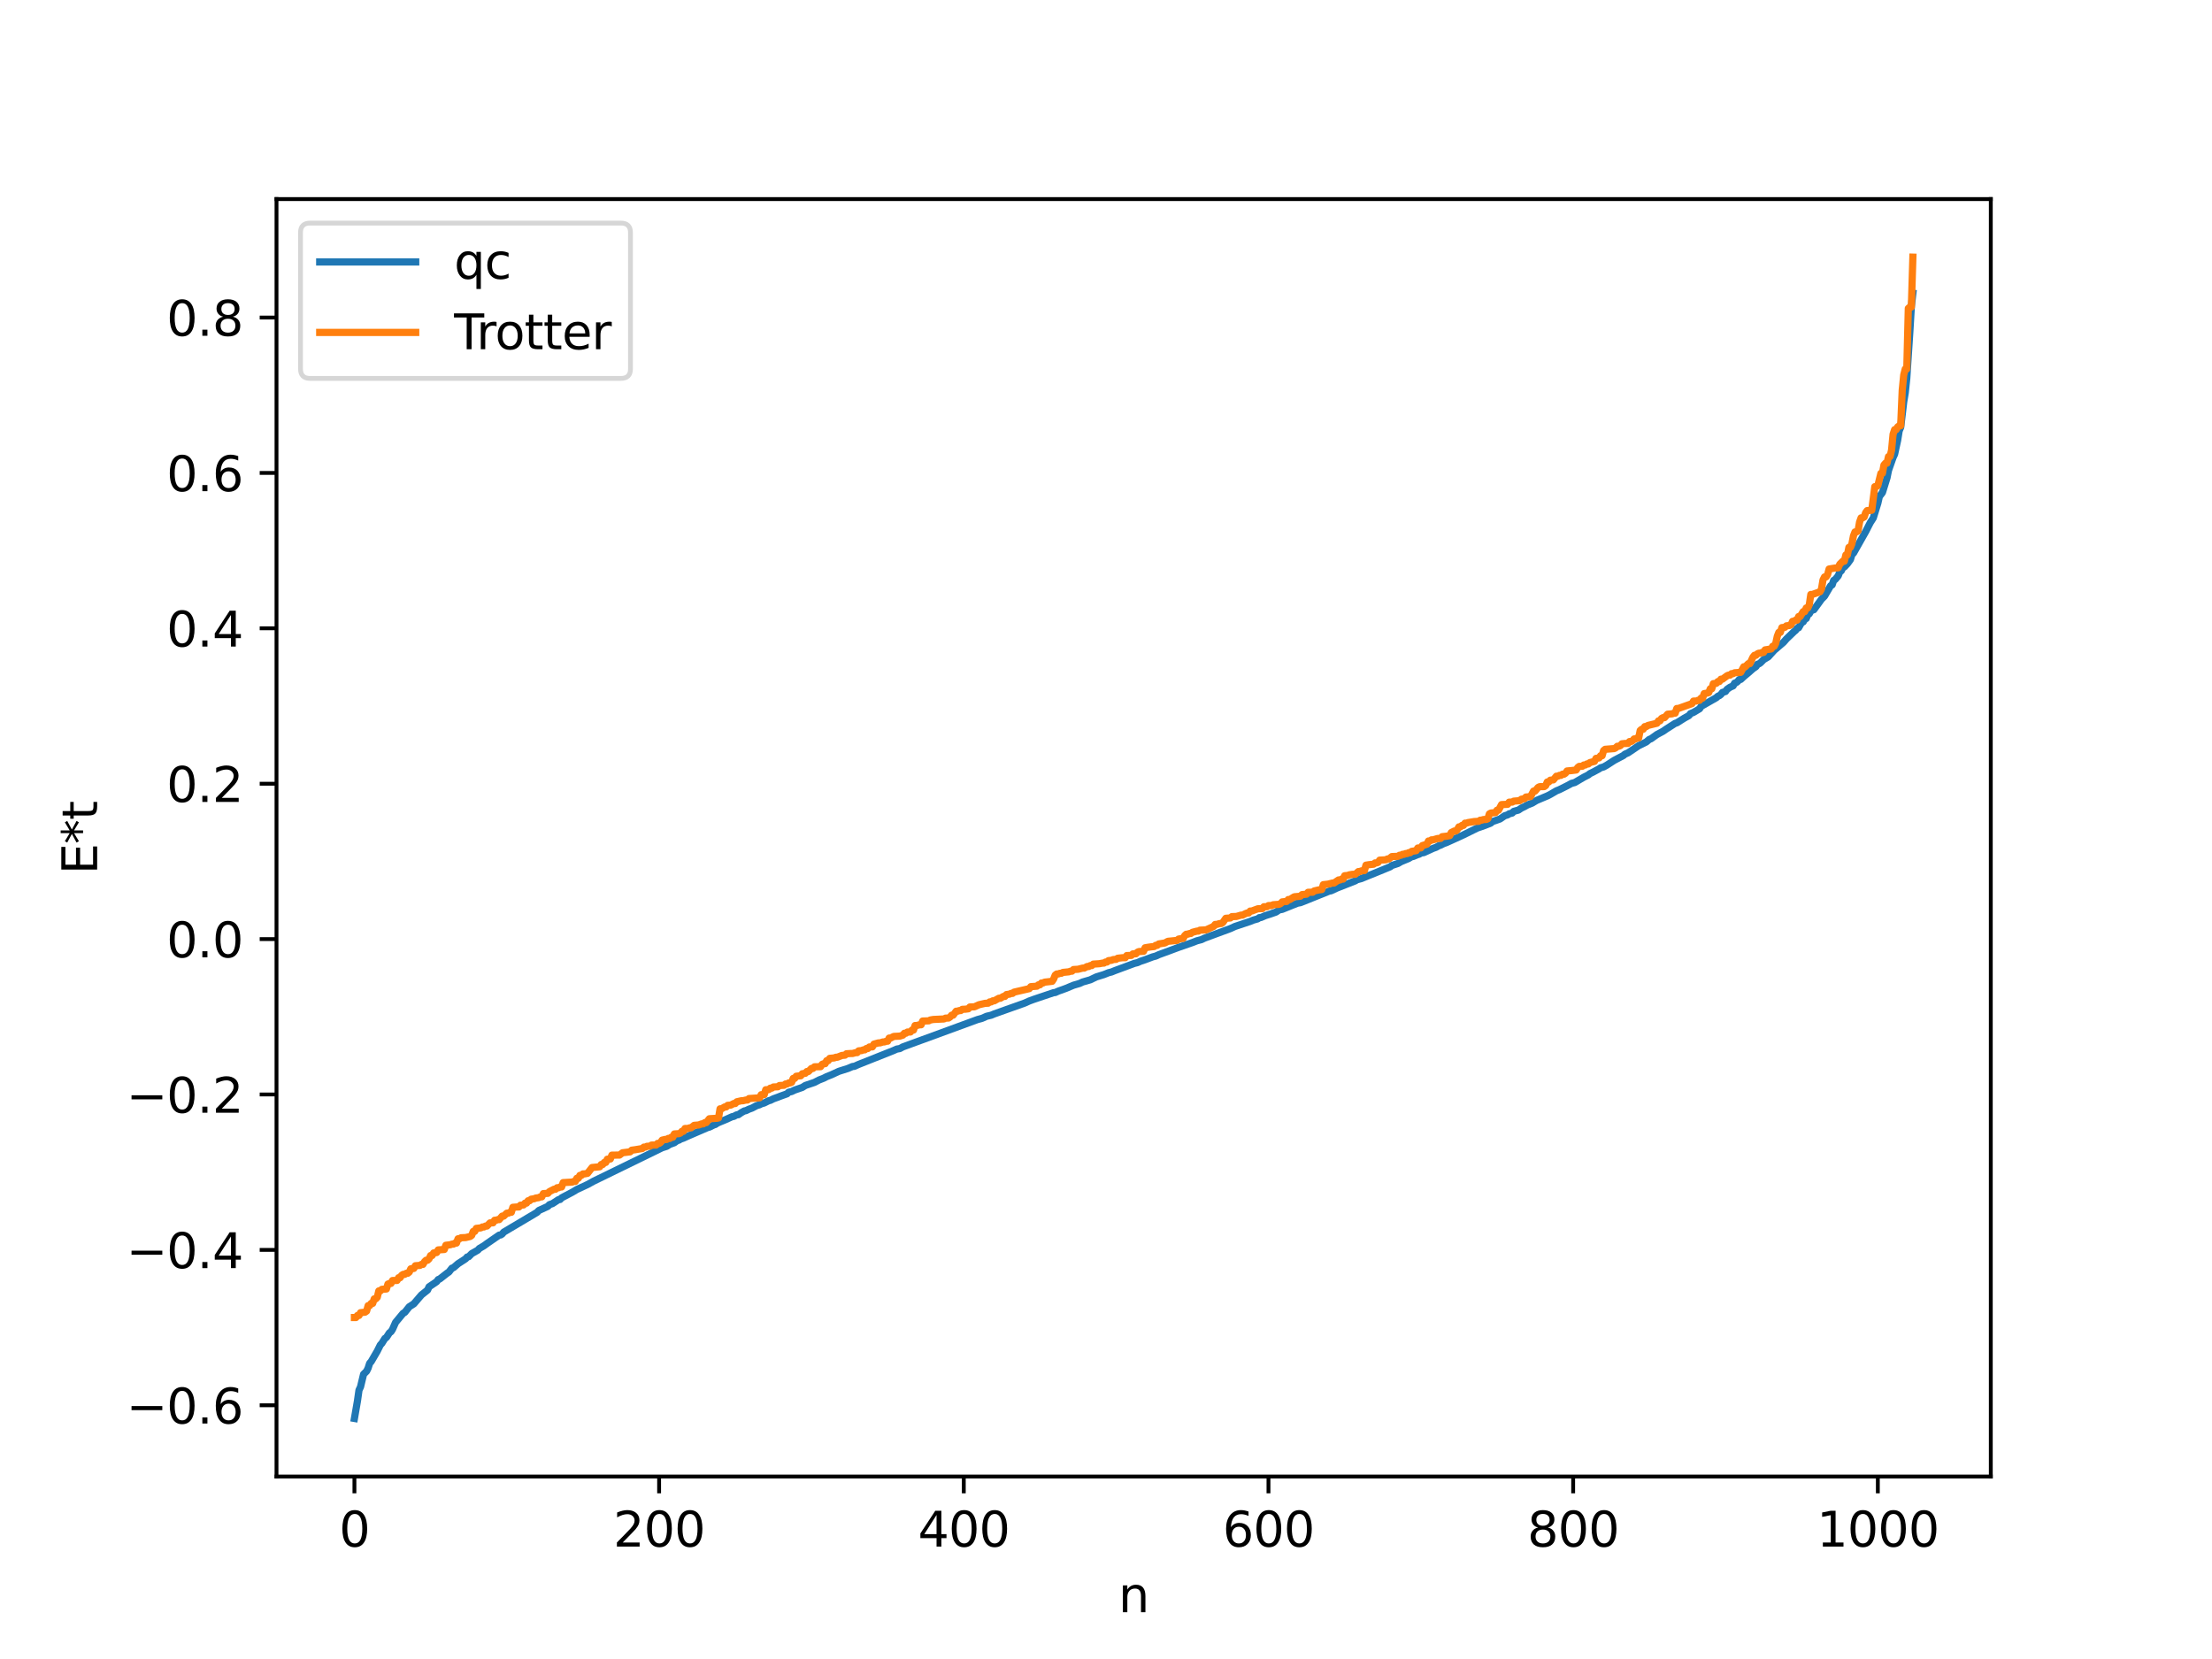 <?xml version="1.0" encoding="utf-8" standalone="no"?>
<!DOCTYPE svg PUBLIC "-//W3C//DTD SVG 1.1//EN"
  "http://www.w3.org/Graphics/SVG/1.1/DTD/svg11.dtd">
<svg xmlns:xlink="http://www.w3.org/1999/xlink" width="460.8pt" height="345.6pt" viewBox="0 0 460.8 345.6" xmlns="http://www.w3.org/2000/svg" version="1.1">
 <defs>
  <style type="text/css">*{stroke-linejoin: round; stroke-linecap: butt}</style>
 </defs>
 <g id="figure_1">
  <g id="patch_1">
   <path d="M 0 345.6 
L 460.8 345.6 
L 460.8 0 
L 0 0 
z
" style="fill: #ffffff"/>
  </g>
  <g id="axes_1">
   <g id="patch_2">
    <path d="M 57.6 307.584 
L 414.72 307.584 
L 414.72 41.472 
L 57.6 41.472 
z
" style="fill: #ffffff"/>
   </g>
   <g id="matplotlib.axis_1">
    <g id="xtick_1">
     <g id="line2d_1">
      <defs>
       <path id="me8a98c38db" d="M 0 0 
L 0 3.5 
" style="stroke: #000000; stroke-width: 0.8"/>
      </defs>
      <g>
       <use xlink:href="#me8a98c38db" x="73.833" y="307.584" style="stroke: #000000; stroke-width: 0.8"/>
      </g>
     </g>
     <g id="text_1">
      <!-- 0 -->
      <g transform="translate(70.651 322.182) scale(0.1 -0.1)">
       <defs>
        <path id="DejaVuSans-30" d="M 2034 4250 
Q 1547 4250 1301 3770 
Q 1056 3291 1056 2328 
Q 1056 1369 1301 889 
Q 1547 409 2034 409 
Q 2525 409 2770 889 
Q 3016 1369 3016 2328 
Q 3016 3291 2770 3770 
Q 2525 4250 2034 4250 
z
M 2034 4750 
Q 2819 4750 3233 4129 
Q 3647 3509 3647 2328 
Q 3647 1150 3233 529 
Q 2819 -91 2034 -91 
Q 1250 -91 836 529 
Q 422 1150 422 2328 
Q 422 3509 836 4129 
Q 1250 4750 2034 4750 
z
" transform="scale(0.016)"/>
       </defs>
       <use xlink:href="#DejaVuSans-30"/>
      </g>
     </g>
    </g>
    <g id="xtick_2">
     <g id="line2d_2">
      <g>
       <use xlink:href="#me8a98c38db" x="137.304" y="307.584" style="stroke: #000000; stroke-width: 0.8"/>
      </g>
     </g>
     <g id="text_2">
      <!-- 200 -->
      <g transform="translate(127.76 322.182) scale(0.1 -0.1)">
       <defs>
        <path id="DejaVuSans-32" d="M 1228 531 
L 3431 531 
L 3431 0 
L 469 0 
L 469 531 
Q 828 903 1448 1529 
Q 2069 2156 2228 2338 
Q 2531 2678 2651 2914 
Q 2772 3150 2772 3378 
Q 2772 3750 2511 3984 
Q 2250 4219 1831 4219 
Q 1534 4219 1204 4116 
Q 875 4013 500 3803 
L 500 4441 
Q 881 4594 1212 4672 
Q 1544 4750 1819 4750 
Q 2544 4750 2975 4387 
Q 3406 4025 3406 3419 
Q 3406 3131 3298 2873 
Q 3191 2616 2906 2266 
Q 2828 2175 2409 1742 
Q 1991 1309 1228 531 
z
" transform="scale(0.016)"/>
       </defs>
       <use xlink:href="#DejaVuSans-32"/>
       <use xlink:href="#DejaVuSans-30" x="63.623"/>
       <use xlink:href="#DejaVuSans-30" x="127.246"/>
      </g>
     </g>
    </g>
    <g id="xtick_3">
     <g id="line2d_3">
      <g>
       <use xlink:href="#me8a98c38db" x="200.775" y="307.584" style="stroke: #000000; stroke-width: 0.8"/>
      </g>
     </g>
     <g id="text_3">
      <!-- 400 -->
      <g transform="translate(191.231 322.182) scale(0.1 -0.1)">
       <defs>
        <path id="DejaVuSans-34" d="M 2419 4116 
L 825 1625 
L 2419 1625 
L 2419 4116 
z
M 2253 4666 
L 3047 4666 
L 3047 1625 
L 3713 1625 
L 3713 1100 
L 3047 1100 
L 3047 0 
L 2419 0 
L 2419 1100 
L 313 1100 
L 313 1709 
L 2253 4666 
z
" transform="scale(0.016)"/>
       </defs>
       <use xlink:href="#DejaVuSans-34"/>
       <use xlink:href="#DejaVuSans-30" x="63.623"/>
       <use xlink:href="#DejaVuSans-30" x="127.246"/>
      </g>
     </g>
    </g>
    <g id="xtick_4">
     <g id="line2d_4">
      <g>
       <use xlink:href="#me8a98c38db" x="264.246" y="307.584" style="stroke: #000000; stroke-width: 0.8"/>
      </g>
     </g>
     <g id="text_4">
      <!-- 600 -->
      <g transform="translate(254.702 322.182) scale(0.1 -0.1)">
       <defs>
        <path id="DejaVuSans-36" d="M 2113 2584 
Q 1688 2584 1439 2293 
Q 1191 2003 1191 1497 
Q 1191 994 1439 701 
Q 1688 409 2113 409 
Q 2538 409 2786 701 
Q 3034 994 3034 1497 
Q 3034 2003 2786 2293 
Q 2538 2584 2113 2584 
z
M 3366 4563 
L 3366 3988 
Q 3128 4100 2886 4159 
Q 2644 4219 2406 4219 
Q 1781 4219 1451 3797 
Q 1122 3375 1075 2522 
Q 1259 2794 1537 2939 
Q 1816 3084 2150 3084 
Q 2853 3084 3261 2657 
Q 3669 2231 3669 1497 
Q 3669 778 3244 343 
Q 2819 -91 2113 -91 
Q 1303 -91 875 529 
Q 447 1150 447 2328 
Q 447 3434 972 4092 
Q 1497 4750 2381 4750 
Q 2619 4750 2861 4703 
Q 3103 4656 3366 4563 
z
" transform="scale(0.016)"/>
       </defs>
       <use xlink:href="#DejaVuSans-36"/>
       <use xlink:href="#DejaVuSans-30" x="63.623"/>
       <use xlink:href="#DejaVuSans-30" x="127.246"/>
      </g>
     </g>
    </g>
    <g id="xtick_5">
     <g id="line2d_5">
      <g>
       <use xlink:href="#me8a98c38db" x="327.717" y="307.584" style="stroke: #000000; stroke-width: 0.8"/>
      </g>
     </g>
     <g id="text_5">
      <!-- 800 -->
      <g transform="translate(318.173 322.182) scale(0.1 -0.1)">
       <defs>
        <path id="DejaVuSans-38" d="M 2034 2216 
Q 1584 2216 1326 1975 
Q 1069 1734 1069 1313 
Q 1069 891 1326 650 
Q 1584 409 2034 409 
Q 2484 409 2743 651 
Q 3003 894 3003 1313 
Q 3003 1734 2745 1975 
Q 2488 2216 2034 2216 
z
M 1403 2484 
Q 997 2584 770 2862 
Q 544 3141 544 3541 
Q 544 4100 942 4425 
Q 1341 4750 2034 4750 
Q 2731 4750 3128 4425 
Q 3525 4100 3525 3541 
Q 3525 3141 3298 2862 
Q 3072 2584 2669 2484 
Q 3125 2378 3379 2068 
Q 3634 1759 3634 1313 
Q 3634 634 3220 271 
Q 2806 -91 2034 -91 
Q 1263 -91 848 271 
Q 434 634 434 1313 
Q 434 1759 690 2068 
Q 947 2378 1403 2484 
z
M 1172 3481 
Q 1172 3119 1398 2916 
Q 1625 2713 2034 2713 
Q 2441 2713 2670 2916 
Q 2900 3119 2900 3481 
Q 2900 3844 2670 4047 
Q 2441 4250 2034 4250 
Q 1625 4250 1398 4047 
Q 1172 3844 1172 3481 
z
" transform="scale(0.016)"/>
       </defs>
       <use xlink:href="#DejaVuSans-38"/>
       <use xlink:href="#DejaVuSans-30" x="63.623"/>
       <use xlink:href="#DejaVuSans-30" x="127.246"/>
      </g>
     </g>
    </g>
    <g id="xtick_6">
     <g id="line2d_6">
      <g>
       <use xlink:href="#me8a98c38db" x="391.188" y="307.584" style="stroke: #000000; stroke-width: 0.8"/>
      </g>
     </g>
     <g id="text_6">
      <!-- 1000 -->
      <g transform="translate(378.463 322.182) scale(0.1 -0.1)">
       <defs>
        <path id="DejaVuSans-31" d="M 794 531 
L 1825 531 
L 1825 4091 
L 703 3866 
L 703 4441 
L 1819 4666 
L 2450 4666 
L 2450 531 
L 3481 531 
L 3481 0 
L 794 0 
L 794 531 
z
" transform="scale(0.016)"/>
       </defs>
       <use xlink:href="#DejaVuSans-31"/>
       <use xlink:href="#DejaVuSans-30" x="63.623"/>
       <use xlink:href="#DejaVuSans-30" x="127.246"/>
       <use xlink:href="#DejaVuSans-30" x="190.869"/>
      </g>
     </g>
    </g>
    <g id="text_7">
     <!-- n -->
     <g transform="translate(232.991 335.861) scale(0.1 -0.1)">
      <defs>
       <path id="DejaVuSans-6e" d="M 3513 2113 
L 3513 0 
L 2938 0 
L 2938 2094 
Q 2938 2591 2744 2837 
Q 2550 3084 2163 3084 
Q 1697 3084 1428 2787 
Q 1159 2491 1159 1978 
L 1159 0 
L 581 0 
L 581 3500 
L 1159 3500 
L 1159 2956 
Q 1366 3272 1645 3428 
Q 1925 3584 2291 3584 
Q 2894 3584 3203 3211 
Q 3513 2838 3513 2113 
z
" transform="scale(0.016)"/>
      </defs>
      <use xlink:href="#DejaVuSans-6e"/>
     </g>
    </g>
   </g>
   <g id="matplotlib.axis_2">
    <g id="ytick_1">
     <g id="line2d_7">
      <defs>
       <path id="mec5e613636" d="M 0 0 
L -3.5 0 
" style="stroke: #000000; stroke-width: 0.8"/>
      </defs>
      <g>
       <use xlink:href="#mec5e613636" x="57.6" y="292.744" style="stroke: #000000; stroke-width: 0.8"/>
      </g>
     </g>
     <g id="text_8">
      <!-- −0.6 -->
      <g transform="translate(26.317 296.543) scale(0.1 -0.1)">
       <defs>
        <path id="DejaVuSans-2212" d="M 678 2272 
L 4684 2272 
L 4684 1741 
L 678 1741 
L 678 2272 
z
" transform="scale(0.016)"/>
        <path id="DejaVuSans-2e" d="M 684 794 
L 1344 794 
L 1344 0 
L 684 0 
L 684 794 
z
" transform="scale(0.016)"/>
       </defs>
       <use xlink:href="#DejaVuSans-2212"/>
       <use xlink:href="#DejaVuSans-30" x="83.789"/>
       <use xlink:href="#DejaVuSans-2e" x="147.412"/>
       <use xlink:href="#DejaVuSans-36" x="179.199"/>
      </g>
     </g>
    </g>
    <g id="ytick_2">
     <g id="line2d_8">
      <g>
       <use xlink:href="#mec5e613636" x="57.6" y="260.373" style="stroke: #000000; stroke-width: 0.8"/>
      </g>
     </g>
     <g id="text_9">
      <!-- −0.4 -->
      <g transform="translate(26.317 264.172) scale(0.1 -0.1)">
       <use xlink:href="#DejaVuSans-2212"/>
       <use xlink:href="#DejaVuSans-30" x="83.789"/>
       <use xlink:href="#DejaVuSans-2e" x="147.412"/>
       <use xlink:href="#DejaVuSans-34" x="179.199"/>
      </g>
     </g>
    </g>
    <g id="ytick_3">
     <g id="line2d_9">
      <g>
       <use xlink:href="#mec5e613636" x="57.6" y="228.002" style="stroke: #000000; stroke-width: 0.8"/>
      </g>
     </g>
     <g id="text_10">
      <!-- −0.2 -->
      <g transform="translate(26.317 231.801) scale(0.1 -0.1)">
       <use xlink:href="#DejaVuSans-2212"/>
       <use xlink:href="#DejaVuSans-30" x="83.789"/>
       <use xlink:href="#DejaVuSans-2e" x="147.412"/>
       <use xlink:href="#DejaVuSans-32" x="179.199"/>
      </g>
     </g>
    </g>
    <g id="ytick_4">
     <g id="line2d_10">
      <g>
       <use xlink:href="#mec5e613636" x="57.6" y="195.632" style="stroke: #000000; stroke-width: 0.8"/>
      </g>
     </g>
     <g id="text_11">
      <!-- 0.0 -->
      <g transform="translate(34.697 199.431) scale(0.1 -0.1)">
       <use xlink:href="#DejaVuSans-30"/>
       <use xlink:href="#DejaVuSans-2e" x="63.623"/>
       <use xlink:href="#DejaVuSans-30" x="95.41"/>
      </g>
     </g>
    </g>
    <g id="ytick_5">
     <g id="line2d_11">
      <g>
       <use xlink:href="#mec5e613636" x="57.6" y="163.261" style="stroke: #000000; stroke-width: 0.8"/>
      </g>
     </g>
     <g id="text_12">
      <!-- 0.2 -->
      <g transform="translate(34.697 167.06) scale(0.1 -0.1)">
       <use xlink:href="#DejaVuSans-30"/>
       <use xlink:href="#DejaVuSans-2e" x="63.623"/>
       <use xlink:href="#DejaVuSans-32" x="95.41"/>
      </g>
     </g>
    </g>
    <g id="ytick_6">
     <g id="line2d_12">
      <g>
       <use xlink:href="#mec5e613636" x="57.6" y="130.89" style="stroke: #000000; stroke-width: 0.8"/>
      </g>
     </g>
     <g id="text_13">
      <!-- 0.4 -->
      <g transform="translate(34.697 134.689) scale(0.1 -0.1)">
       <use xlink:href="#DejaVuSans-30"/>
       <use xlink:href="#DejaVuSans-2e" x="63.623"/>
       <use xlink:href="#DejaVuSans-34" x="95.41"/>
      </g>
     </g>
    </g>
    <g id="ytick_7">
     <g id="line2d_13">
      <g>
       <use xlink:href="#mec5e613636" x="57.6" y="98.519" style="stroke: #000000; stroke-width: 0.8"/>
      </g>
     </g>
     <g id="text_14">
      <!-- 0.6 -->
      <g transform="translate(34.697 102.319) scale(0.1 -0.1)">
       <use xlink:href="#DejaVuSans-30"/>
       <use xlink:href="#DejaVuSans-2e" x="63.623"/>
       <use xlink:href="#DejaVuSans-36" x="95.41"/>
      </g>
     </g>
    </g>
    <g id="ytick_8">
     <g id="line2d_14">
      <g>
       <use xlink:href="#mec5e613636" x="57.6" y="66.149" style="stroke: #000000; stroke-width: 0.8"/>
      </g>
     </g>
     <g id="text_15">
      <!-- 0.8 -->
      <g transform="translate(34.697 69.948) scale(0.1 -0.1)">
       <use xlink:href="#DejaVuSans-30"/>
       <use xlink:href="#DejaVuSans-2e" x="63.623"/>
       <use xlink:href="#DejaVuSans-38" x="95.41"/>
      </g>
     </g>
    </g>
    <g id="text_16">
     <!-- E*t -->
     <g transform="translate(20.238 182.148) rotate(-90) scale(0.1 -0.1)">
      <defs>
       <path id="DejaVuSans-45" d="M 628 4666 
L 3578 4666 
L 3578 4134 
L 1259 4134 
L 1259 2753 
L 3481 2753 
L 3481 2222 
L 1259 2222 
L 1259 531 
L 3634 531 
L 3634 0 
L 628 0 
L 628 4666 
z
" transform="scale(0.016)"/>
       <path id="DejaVuSans-2a" d="M 3009 3897 
L 1888 3291 
L 3009 2681 
L 2828 2375 
L 1778 3009 
L 1778 1831 
L 1422 1831 
L 1422 3009 
L 372 2375 
L 191 2681 
L 1313 3291 
L 191 3897 
L 372 4206 
L 1422 3572 
L 1422 4750 
L 1778 4750 
L 1778 3572 
L 2828 4206 
L 3009 3897 
z
" transform="scale(0.016)"/>
       <path id="DejaVuSans-74" d="M 1172 4494 
L 1172 3500 
L 2356 3500 
L 2356 3053 
L 1172 3053 
L 1172 1153 
Q 1172 725 1289 603 
Q 1406 481 1766 481 
L 2356 481 
L 2356 0 
L 1766 0 
Q 1100 0 847 248 
Q 594 497 594 1153 
L 594 3053 
L 172 3053 
L 172 3500 
L 594 3500 
L 594 4494 
L 1172 4494 
z
" transform="scale(0.016)"/>
      </defs>
      <use xlink:href="#DejaVuSans-45"/>
      <use xlink:href="#DejaVuSans-2a" x="63.184"/>
      <use xlink:href="#DejaVuSans-74" x="113.184"/>
     </g>
    </g>
   </g>
   <g id="line2d_15">
    <path d="M 73.833 295.488 
L 74.467 291.829 
L 74.785 289.591 
L 75.102 288.915 
L 75.737 286.275 
L 76.372 285.645 
L 76.689 284.99 
L 77.006 283.994 
L 77.324 283.638 
L 78.593 281.461 
L 79.228 280.182 
L 79.545 279.841 
L 80.18 278.822 
L 80.497 278.624 
L 81.132 277.641 
L 81.449 277.424 
L 81.767 276.924 
L 82.401 275.488 
L 83.988 273.571 
L 84.305 273.414 
L 85.258 272.219 
L 86.21 271.608 
L 87.796 269.757 
L 89.066 268.743 
L 89.383 268.063 
L 90.97 266.988 
L 91.287 266.554 
L 91.605 266.431 
L 93.191 265.191 
L 93.509 264.989 
L 94.143 264.182 
L 94.461 264.089 
L 95.413 263.259 
L 97 262.226 
L 97.317 261.858 
L 97.634 261.791 
L 98.269 261.148 
L 99.539 260.428 
L 99.856 260.078 
L 100.808 259.518 
L 101.443 259.053 
L 103.981 257.301 
L 104.299 257.262 
L 104.616 257.06 
L 104.934 256.676 
L 111.915 252.534 
L 112.233 252.172 
L 114.137 251.302 
L 114.454 250.954 
L 115.089 250.734 
L 116.358 249.905 
L 116.676 249.876 
L 116.993 249.532 
L 119.215 248.364 
L 120.167 247.795 
L 122.388 246.761 
L 123.658 246.063 
L 137.939 239.097 
L 138.891 238.795 
L 139.525 238.397 
L 140.477 238.051 
L 141.112 237.581 
L 141.429 237.525 
L 141.747 237.31 
L 142.381 237.091 
L 143.334 236.654 
L 147.459 234.873 
L 147.777 234.802 
L 148.729 234.331 
L 149.046 234.241 
L 149.363 233.997 
L 149.998 233.718 
L 150.95 233.33 
L 152.537 232.62 
L 152.854 232.57 
L 153.489 232.233 
L 153.806 232.213 
L 154.441 231.773 
L 155.076 231.421 
L 155.393 231.372 
L 156.028 231.06 
L 156.662 230.834 
L 157.615 230.328 
L 158.249 230.137 
L 158.567 229.955 
L 159.201 229.77 
L 160.153 229.293 
L 160.471 229.223 
L 161.105 228.903 
L 162.058 228.559 
L 162.692 228.312 
L 163.962 227.856 
L 164.279 227.533 
L 164.914 227.383 
L 165.548 227.079 
L 167.135 226.527 
L 167.77 226.123 
L 169.674 225.48 
L 170.626 224.981 
L 171.578 224.611 
L 172.213 224.283 
L 173.165 223.908 
L 174.752 223.175 
L 176.656 222.572 
L 177.608 222.165 
L 177.925 222.152 
L 178.877 221.734 
L 186.177 218.832 
L 186.811 218.543 
L 187.446 218.435 
L 188.081 218.089 
L 203.631 212.394 
L 204.583 212.133 
L 205.535 211.707 
L 206.487 211.483 
L 207.122 211.215 
L 213.469 208.955 
L 214.421 208.523 
L 215.373 208.174 
L 219.499 206.786 
L 219.816 206.766 
L 220.451 206.477 
L 222.038 205.906 
L 223.624 205.241 
L 224.894 204.868 
L 225.529 204.573 
L 227.115 204.116 
L 228.385 203.508 
L 229.972 203.02 
L 230.924 202.636 
L 231.558 202.479 
L 232.193 202.217 
L 236.319 200.688 
L 236.953 200.533 
L 237.588 200.246 
L 238.54 199.933 
L 240.127 199.335 
L 240.762 199.168 
L 241.396 198.877 
L 243.618 198.063 
L 245.522 197.353 
L 248.378 196.361 
L 249.33 195.988 
L 250.282 195.738 
L 250.917 195.433 
L 256.312 193.439 
L 257.264 193.001 
L 260.438 191.944 
L 261.072 191.679 
L 262.024 191.41 
L 262.342 191.16 
L 262.659 191.142 
L 263.611 190.735 
L 264.563 190.435 
L 265.833 189.989 
L 266.467 189.55 
L 267.102 189.435 
L 270.276 188.156 
L 270.91 188.038 
L 271.545 187.792 
L 276.94 185.617 
L 277.258 185.574 
L 278.527 184.99 
L 282.335 183.491 
L 282.653 183.275 
L 283.605 183.019 
L 285.191 182.366 
L 285.826 182.12 
L 289.317 180.686 
L 289.634 180.551 
L 289.952 180.295 
L 291.221 179.875 
L 291.856 179.5 
L 293.443 178.846 
L 294.077 178.462 
L 294.395 178.421 
L 295.347 178.025 
L 295.664 177.936 
L 295.981 177.708 
L 296.616 177.611 
L 298.52 176.736 
L 299.155 176.508 
L 299.79 176.156 
L 300.107 176.061 
L 300.742 175.734 
L 301.377 175.506 
L 304.233 174.211 
L 304.867 173.916 
L 307.724 172.506 
L 309.31 171.953 
L 310.58 171.449 
L 310.897 171.146 
L 311.532 170.943 
L 312.484 170.601 
L 313.119 170.168 
L 313.436 169.944 
L 314.071 169.75 
L 314.388 169.53 
L 315.023 169.371 
L 315.34 169.023 
L 315.975 168.845 
L 316.292 168.769 
L 316.927 168.344 
L 317.562 168.042 
L 318.196 167.686 
L 319.148 167.312 
L 320.1 166.746 
L 321.687 166.077 
L 322.322 165.814 
L 322.957 165.49 
L 324.226 164.747 
L 324.861 164.492 
L 326.448 163.698 
L 327.4 163.182 
L 328.034 163.023 
L 329.939 161.908 
L 330.891 161.424 
L 331.208 161.16 
L 331.843 160.854 
L 333.112 160.166 
L 333.429 159.946 
L 334.064 159.768 
L 334.699 159.413 
L 336.286 158.387 
L 338.19 157.382 
L 338.507 157.109 
L 339.142 156.837 
L 341.363 155.342 
L 342.95 154.563 
L 343.585 154.018 
L 343.902 153.923 
L 345.172 153.015 
L 346.441 152.338 
L 347.076 151.895 
L 348.98 150.677 
L 349.297 150.593 
L 350.884 149.595 
L 351.836 149.072 
L 352.153 148.664 
L 352.788 148.402 
L 354.058 147.647 
L 354.375 147.147 
L 357.548 145.34 
L 357.866 145.038 
L 358.183 144.911 
L 358.5 144.661 
L 358.818 144.25 
L 359.453 144.053 
L 359.77 143.601 
L 360.405 143.161 
L 361.039 142.879 
L 361.357 142.309 
L 361.674 142.204 
L 361.991 141.965 
L 362.309 141.566 
L 362.626 141.533 
L 363.261 140.942 
L 364.213 140.144 
L 365.165 139.304 
L 365.8 138.871 
L 366.117 138.371 
L 366.434 138.285 
L 366.752 138.059 
L 367.386 137.411 
L 368.339 136.844 
L 369.608 135.451 
L 371.512 133.822 
L 372.147 133.1 
L 373.734 131.569 
L 374.051 131.317 
L 374.368 130.883 
L 374.686 130.774 
L 375.32 129.656 
L 375.638 129.549 
L 375.955 129.004 
L 376.272 128.848 
L 376.59 128.069 
L 376.907 127.86 
L 377.224 127.316 
L 377.542 127.094 
L 377.859 127.02 
L 379.446 124.83 
L 380.081 124.187 
L 381.35 122.021 
L 381.667 121.848 
L 381.985 120.908 
L 382.302 120.716 
L 382.937 119.959 
L 383.254 119.133 
L 383.572 118.915 
L 383.889 118.246 
L 384.206 118.116 
L 384.841 117.444 
L 385.476 116.571 
L 385.793 115.498 
L 386.11 115.237 
L 388.649 110.748 
L 389.601 108.89 
L 390.236 107.905 
L 391.188 104.829 
L 391.505 103.436 
L 392.14 102.615 
L 393.092 99.552 
L 393.41 97.989 
L 394.362 95.294 
L 394.679 94.62 
L 395.314 91.717 
L 395.631 89.755 
L 395.948 89.019 
L 396.583 83.687 
L 396.9 81.782 
L 397.218 78.778 
L 397.853 69.107 
L 398.17 63.814 
L 398.487 61.093 
L 398.487 61.093 
" clip-path="url(#pc1c2057ce7)" style="fill: none; stroke: #1f77b4; stroke-width: 1.5; stroke-linecap: square"/>
   </g>
   <g id="line2d_16">
    <path d="M 73.833 274.465 
L 74.15 274.465 
L 74.467 274.04 
L 74.785 274.04 
L 75.102 273.457 
L 76.054 273.348 
L 76.372 273.12 
L 76.689 271.988 
L 77.006 271.988 
L 77.324 271.518 
L 77.641 271.518 
L 77.958 270.577 
L 78.276 270.577 
L 78.593 270.24 
L 78.91 268.921 
L 79.228 268.921 
L 79.545 268.591 
L 80.497 268.52 
L 80.815 267.492 
L 81.132 267.365 
L 81.449 267.365 
L 81.767 266.755 
L 82.719 266.74 
L 83.036 266.169 
L 83.353 266.169 
L 83.671 265.673 
L 83.988 265.473 
L 84.305 265.473 
L 84.623 265.252 
L 84.94 265.252 
L 85.258 264.994 
L 85.575 264.316 
L 86.21 264.241 
L 86.527 263.678 
L 87.479 263.606 
L 87.796 263.397 
L 88.114 263.397 
L 88.431 262.848 
L 88.748 262.533 
L 89.066 262.533 
L 89.383 262.236 
L 89.7 261.554 
L 90.018 261.554 
L 90.335 261.011 
L 90.97 260.926 
L 91.287 260.377 
L 92.557 260.291 
L 92.874 259.413 
L 93.826 259.302 
L 94.143 259.169 
L 94.461 259.169 
L 94.778 258.958 
L 95.096 258.958 
L 95.413 258.062 
L 95.73 258.062 
L 96.048 257.85 
L 97 257.809 
L 97.952 257.58 
L 98.269 257.337 
L 98.586 256.521 
L 98.904 256.521 
L 99.221 255.894 
L 100.173 255.792 
L 100.491 255.603 
L 100.808 255.603 
L 101.125 255.411 
L 101.443 255.411 
L 102.077 254.75 
L 102.712 254.739 
L 103.029 254.203 
L 103.347 254.203 
L 103.664 254.069 
L 103.981 254.069 
L 104.616 253.337 
L 104.934 253.337 
L 105.568 252.732 
L 105.886 252.732 
L 106.203 252.544 
L 106.52 252.544 
L 106.838 251.501 
L 107.79 251.433 
L 108.107 251.433 
L 108.424 251.063 
L 109.059 251.015 
L 109.377 250.633 
L 109.694 250.633 
L 110.011 250.139 
L 110.329 250.139 
L 110.646 249.815 
L 111.281 249.718 
L 111.598 249.581 
L 112.233 249.49 
L 112.55 249.329 
L 112.867 249.329 
L 113.185 248.649 
L 114.137 248.595 
L 114.454 248.231 
L 115.406 247.744 
L 115.724 247.744 
L 116.041 247.432 
L 116.358 247.432 
L 116.676 247.27 
L 116.993 247.27 
L 117.31 246.359 
L 119.215 246.249 
L 119.532 246.109 
L 119.849 246.109 
L 120.167 245.459 
L 120.484 245.459 
L 120.801 244.852 
L 121.119 244.852 
L 121.436 244.545 
L 121.753 244.545 
L 122.388 244.429 
L 123.34 243.216 
L 124.927 243.062 
L 125.244 242.587 
L 125.562 242.587 
L 125.879 242.159 
L 126.196 242.159 
L 126.514 241.482 
L 127.148 241.44 
L 127.466 240.637 
L 129.053 240.623 
L 129.687 240.142 
L 131.274 239.946 
L 131.591 239.606 
L 132.226 239.523 
L 133.813 239.259 
L 134.13 238.962 
L 134.448 238.962 
L 134.765 238.796 
L 135.4 238.772 
L 135.717 238.542 
L 136.669 238.538 
L 136.986 238.194 
L 137.304 238.194 
L 137.621 237.992 
L 137.939 237.51 
L 138.573 237.361 
L 138.891 237.361 
L 139.208 237.156 
L 139.525 237.156 
L 139.843 236.902 
L 140.16 236.902 
L 140.477 236.22 
L 141.429 236.164 
L 141.747 236.028 
L 142.064 235.668 
L 142.381 235.668 
L 142.699 235.085 
L 143.334 235.084 
L 143.651 234.94 
L 143.968 234.94 
L 144.603 234.431 
L 145.555 234.35 
L 146.19 234.117 
L 146.507 234.117 
L 146.824 233.857 
L 147.142 233.857 
L 147.777 233.054 
L 149.363 232.957 
L 149.681 232.89 
L 149.998 230.985 
L 150.315 230.985 
L 150.95 230.6 
L 151.267 230.6 
L 151.585 230.262 
L 152.22 230.22 
L 152.854 229.884 
L 153.172 229.884 
L 153.489 229.522 
L 154.441 229.307 
L 154.758 229.307 
L 155.393 229.155 
L 155.71 229.155 
L 156.028 228.849 
L 158.249 228.695 
L 158.567 228.045 
L 159.201 228.036 
L 159.519 227.012 
L 160.153 226.984 
L 160.471 226.681 
L 160.788 226.677 
L 161.105 226.44 
L 162.058 226.394 
L 162.375 226.135 
L 163.327 226.084 
L 163.644 225.813 
L 163.962 225.813 
L 164.279 225.599 
L 164.596 225.599 
L 164.914 225.461 
L 165.231 224.653 
L 165.548 224.653 
L 165.866 224.203 
L 166.5 224.13 
L 166.818 224.104 
L 167.135 223.681 
L 167.77 223.586 
L 168.087 223.215 
L 168.405 223.215 
L 169.039 222.574 
L 169.357 222.574 
L 169.674 222.236 
L 170.943 222.208 
L 171.261 221.725 
L 171.578 221.586 
L 171.896 221.586 
L 172.213 220.957 
L 172.53 220.957 
L 172.848 220.474 
L 173.8 220.383 
L 174.117 220.244 
L 174.434 220.244 
L 175.386 219.866 
L 176.021 219.814 
L 176.339 219.517 
L 177.291 219.462 
L 177.608 219.462 
L 178.243 219.283 
L 178.56 219.283 
L 178.877 218.911 
L 179.512 218.854 
L 179.829 218.705 
L 180.147 218.705 
L 180.464 218.432 
L 180.781 218.432 
L 181.099 218.108 
L 181.734 218.084 
L 182.051 217.51 
L 183.003 217.254 
L 183.32 217.254 
L 183.955 217.053 
L 184.272 217.053 
L 184.59 216.904 
L 184.907 216.904 
L 185.224 216.25 
L 185.542 216.25 
L 186.177 215.908 
L 187.446 215.842 
L 188.081 215.642 
L 188.398 215.243 
L 188.715 215.243 
L 189.033 214.993 
L 189.667 214.983 
L 189.985 214.584 
L 190.302 214.584 
L 190.62 213.638 
L 190.937 213.638 
L 191.572 213.477 
L 191.889 213.477 
L 192.206 212.7 
L 193.476 212.656 
L 193.793 212.484 
L 194.428 212.374 
L 196.649 212.268 
L 196.967 212.098 
L 197.601 212.073 
L 197.919 211.865 
L 198.236 211.485 
L 198.553 211.485 
L 199.188 210.651 
L 199.505 210.651 
L 199.823 210.516 
L 200.14 210.516 
L 200.458 210.266 
L 201.092 210.234 
L 201.727 210.151 
L 202.044 209.777 
L 202.996 209.735 
L 203.948 209.303 
L 205.218 209.011 
L 205.853 208.984 
L 206.17 208.715 
L 206.487 208.715 
L 206.805 208.493 
L 207.122 208.493 
L 208.074 207.956 
L 208.391 207.956 
L 209.026 207.573 
L 209.343 207.573 
L 209.661 207.188 
L 210.296 207.104 
L 210.613 206.944 
L 210.93 206.944 
L 211.248 206.682 
L 214.421 205.952 
L 214.739 205.539 
L 216.008 205.445 
L 216.325 205.158 
L 216.643 205.158 
L 216.96 204.776 
L 217.277 204.776 
L 217.595 204.604 
L 219.181 204.426 
L 219.499 203.936 
L 219.816 203.141 
L 220.134 202.902 
L 220.451 202.902 
L 220.768 202.761 
L 221.086 202.761 
L 221.403 202.574 
L 222.672 202.449 
L 222.99 202.317 
L 223.307 202.317 
L 223.624 201.972 
L 224.577 201.915 
L 225.529 201.675 
L 225.846 201.675 
L 226.481 201.345 
L 226.798 201.345 
L 227.115 201.147 
L 227.433 201.147 
L 227.75 200.842 
L 229.02 200.758 
L 229.654 200.639 
L 229.972 200.628 
L 230.289 200.413 
L 230.606 200.413 
L 230.924 200.115 
L 231.558 200.046 
L 231.876 199.897 
L 232.51 199.85 
L 232.828 199.622 
L 233.78 199.514 
L 234.415 199.503 
L 234.732 199.059 
L 235.684 199.027 
L 236.001 198.712 
L 236.636 198.691 
L 236.953 198.358 
L 237.271 198.227 
L 238.223 198.173 
L 238.54 197.442 
L 239.175 197.331 
L 239.81 197.242 
L 240.444 197.18 
L 240.762 196.927 
L 241.079 196.927 
L 241.396 196.643 
L 242.666 196.437 
L 243.3 196.093 
L 245.205 195.906 
L 245.522 195.626 
L 246.157 195.517 
L 246.474 195.495 
L 246.791 194.911 
L 247.109 194.622 
L 247.426 194.622 
L 247.743 194.474 
L 248.061 194.474 
L 248.378 194.222 
L 249.33 193.971 
L 249.648 193.971 
L 249.965 193.772 
L 251.234 193.713 
L 252.821 192.99 
L 253.139 192.582 
L 253.456 192.582 
L 254.091 192.388 
L 254.408 192.388 
L 254.725 192.189 
L 255.36 191.296 
L 256.312 191.229 
L 256.629 190.949 
L 257.581 190.913 
L 258.534 190.634 
L 258.851 190.634 
L 259.486 190.31 
L 259.803 190.19 
L 260.12 190.19 
L 260.438 189.79 
L 260.755 189.79 
L 262.024 189.316 
L 262.977 189.277 
L 263.294 188.887 
L 263.929 188.885 
L 264.246 188.65 
L 264.881 188.645 
L 265.198 188.476 
L 266.467 188.385 
L 266.785 188.231 
L 267.102 187.882 
L 268.054 187.777 
L 268.372 187.392 
L 268.689 187.392 
L 269.324 186.992 
L 269.641 186.812 
L 270.593 186.732 
L 270.91 186.685 
L 271.228 186.366 
L 272.18 186.274 
L 272.497 185.881 
L 273.449 185.864 
L 273.767 185.602 
L 274.719 185.38 
L 275.353 185.305 
L 275.671 184.293 
L 276.623 184.19 
L 277.575 183.952 
L 277.892 183.952 
L 278.844 183.309 
L 279.162 183.309 
L 279.479 183.133 
L 279.796 183.133 
L 280.114 182.429 
L 280.748 182.376 
L 281.066 182.248 
L 281.7 182.146 
L 282.335 182.126 
L 282.97 181.566 
L 283.287 181.566 
L 283.605 181.414 
L 284.239 181.356 
L 284.557 180.229 
L 285.191 180.13 
L 286.143 180.031 
L 286.461 179.76 
L 286.778 179.76 
L 287.096 179.64 
L 287.413 179.182 
L 288.682 179.115 
L 289 178.943 
L 289.317 178.943 
L 289.952 178.44 
L 291.221 178.388 
L 291.539 178.165 
L 291.856 178.165 
L 292.173 177.968 
L 292.491 177.968 
L 292.808 177.814 
L 293.125 177.814 
L 293.443 177.635 
L 293.76 177.635 
L 294.077 177.353 
L 295.029 177.203 
L 295.347 176.658 
L 295.981 176.633 
L 296.299 176.151 
L 297.251 175.869 
L 297.568 175.196 
L 297.886 175.196 
L 298.203 174.958 
L 298.52 174.958 
L 299.472 174.678 
L 300.107 174.654 
L 300.424 174.297 
L 301.377 174.188 
L 302.011 174.076 
L 302.329 173.432 
L 302.963 173.114 
L 303.281 173.114 
L 303.598 172.815 
L 303.915 172.253 
L 304.233 172.253 
L 304.55 171.95 
L 304.867 171.95 
L 305.185 171.478 
L 305.502 171.478 
L 305.82 171.357 
L 306.454 171.255 
L 307.089 171.148 
L 308.041 171.089 
L 308.358 170.859 
L 308.676 170.859 
L 308.993 170.727 
L 309.628 170.709 
L 309.945 170.551 
L 310.262 169.549 
L 310.58 169.366 
L 311.532 169.282 
L 311.849 168.781 
L 312.167 168.781 
L 312.801 167.611 
L 314.071 167.554 
L 314.388 167.101 
L 315.023 167.091 
L 315.34 166.897 
L 316.61 166.788 
L 316.927 166.49 
L 317.562 166.379 
L 317.879 166.035 
L 318.831 165.952 
L 319.466 164.794 
L 319.783 164.794 
L 320.418 164.034 
L 320.735 163.879 
L 321.687 163.864 
L 322.005 163.639 
L 322.322 162.898 
L 322.639 162.898 
L 322.957 162.526 
L 323.591 162.463 
L 324.226 161.693 
L 324.543 161.693 
L 324.861 161.52 
L 325.178 161.52 
L 325.496 161.281 
L 325.813 161.281 
L 326.13 161.071 
L 326.448 160.606 
L 327.4 160.521 
L 328.352 160.402 
L 328.669 159.884 
L 328.986 159.649 
L 329.621 159.629 
L 329.939 159.361 
L 330.256 159.361 
L 330.573 159.143 
L 330.891 159.143 
L 331.208 158.856 
L 332.16 158.609 
L 332.477 157.981 
L 333.112 157.893 
L 333.429 157.434 
L 333.747 157.434 
L 334.064 156.352 
L 334.381 156.094 
L 336.286 155.939 
L 336.603 155.766 
L 336.92 155.461 
L 337.238 155.461 
L 337.555 155.323 
L 337.872 154.946 
L 338.507 154.88 
L 339.142 154.868 
L 339.459 154.479 
L 339.777 154.479 
L 340.094 154.32 
L 340.411 153.933 
L 340.729 153.933 
L 341.046 153.738 
L 341.363 153.738 
L 341.681 152.175 
L 341.998 151.914 
L 342.315 151.914 
L 342.633 151.365 
L 342.95 151.365 
L 343.267 151.131 
L 345.172 150.667 
L 345.489 150.162 
L 345.806 150.162 
L 346.124 149.668 
L 346.441 149.495 
L 346.758 149.495 
L 347.393 148.78 
L 348.345 148.701 
L 348.662 148.567 
L 348.98 148.567 
L 349.297 147.596 
L 349.615 147.596 
L 352.471 146.578 
L 352.788 146.05 
L 353.423 146.037 
L 353.74 145.884 
L 354.058 145.884 
L 354.375 145.428 
L 354.692 145.428 
L 355.01 144.486 
L 355.644 144.388 
L 355.962 144.276 
L 356.279 143.487 
L 356.596 143.487 
L 356.914 142.418 
L 357.548 142.341 
L 357.866 141.977 
L 358.183 141.977 
L 358.5 141.484 
L 358.818 141.484 
L 359.77 140.782 
L 360.087 140.636 
L 360.405 140.636 
L 360.722 140.334 
L 361.039 140.334 
L 361.357 140.15 
L 362.626 140.061 
L 363.261 138.896 
L 363.578 138.896 
L 364.213 138.25 
L 364.53 138.25 
L 365.165 136.906 
L 365.482 136.51 
L 365.8 136.51 
L 366.117 136.19 
L 366.434 136.062 
L 366.752 136.062 
L 367.069 135.908 
L 367.386 135.908 
L 367.704 135.38 
L 368.973 135.188 
L 369.291 134.62 
L 369.608 134.62 
L 369.925 133.996 
L 370.243 132.538 
L 370.56 131.735 
L 370.877 131.735 
L 371.195 130.74 
L 371.829 130.677 
L 372.147 130.371 
L 372.781 130.305 
L 373.099 130.143 
L 373.416 129.437 
L 373.734 129.4 
L 374.051 129.188 
L 374.368 129.188 
L 374.686 128.438 
L 375.003 128.438 
L 375.638 127.41 
L 375.955 127.41 
L 376.272 126.655 
L 376.59 126.655 
L 376.907 125.978 
L 377.224 123.834 
L 377.542 123.834 
L 379.129 123.283 
L 379.446 122.718 
L 379.763 120.811 
L 380.081 120.187 
L 380.398 120.187 
L 380.715 119.718 
L 381.033 118.537 
L 381.667 118.431 
L 382.302 118.329 
L 382.937 118.282 
L 383.254 117.546 
L 383.889 116.913 
L 384.206 116.913 
L 384.524 115.605 
L 384.841 115.605 
L 385.158 114.033 
L 385.476 114.033 
L 385.793 113.255 
L 386.11 111.622 
L 386.428 110.81 
L 386.745 110.81 
L 387.062 110.615 
L 387.38 108.759 
L 387.697 107.879 
L 388.015 107.879 
L 388.332 107.706 
L 388.649 106.794 
L 388.967 106.361 
L 389.919 106.296 
L 390.553 101.377 
L 390.871 101.377 
L 391.188 101.168 
L 391.823 98.607 
L 392.14 98.607 
L 392.458 96.874 
L 392.775 96.497 
L 393.092 96.497 
L 393.41 95.114 
L 393.727 95.114 
L 394.044 93.79 
L 394.362 90.462 
L 394.679 89.508 
L 394.996 89.508 
L 395.314 88.934 
L 395.631 88.695 
L 395.948 88.695 
L 396.266 81.319 
L 396.583 78.094 
L 396.9 76.869 
L 397.218 76.869 
L 397.535 64.239 
L 397.853 63.959 
L 398.17 63.959 
L 398.487 53.568 
L 398.487 53.568 
" clip-path="url(#pc1c2057ce7)" style="fill: none; stroke: #ff7f0e; stroke-width: 1.5; stroke-linecap: square"/>
   </g>
   <g id="patch_3">
    <path d="M 57.6 307.584 
L 57.6 41.472 
" style="fill: none; stroke: #000000; stroke-width: 0.8; stroke-linejoin: miter; stroke-linecap: square"/>
   </g>
   <g id="patch_4">
    <path d="M 414.72 307.584 
L 414.72 41.472 
" style="fill: none; stroke: #000000; stroke-width: 0.8; stroke-linejoin: miter; stroke-linecap: square"/>
   </g>
   <g id="patch_5">
    <path d="M 57.6 307.584 
L 414.72 307.584 
" style="fill: none; stroke: #000000; stroke-width: 0.8; stroke-linejoin: miter; stroke-linecap: square"/>
   </g>
   <g id="patch_6">
    <path d="M 57.6 41.472 
L 414.72 41.472 
" style="fill: none; stroke: #000000; stroke-width: 0.8; stroke-linejoin: miter; stroke-linecap: square"/>
   </g>
   <g id="legend_1">
    <g id="patch_7">
     <path d="M 64.6 78.828 
L 129.342 78.828 
Q 131.342 78.828 131.342 76.828 
L 131.342 48.472 
Q 131.342 46.472 129.342 46.472 
L 64.6 46.472 
Q 62.6 46.472 62.6 48.472 
L 62.6 76.828 
Q 62.6 78.828 64.6 78.828 
z
" style="fill: #ffffff; opacity: 0.8; stroke: #cccccc; stroke-linejoin: miter"/>
    </g>
    <g id="line2d_17">
     <path d="M 66.6 54.57 
L 76.6 54.57 
L 86.6 54.57 
" style="fill: none; stroke: #1f77b4; stroke-width: 1.5; stroke-linecap: square"/>
    </g>
    <g id="text_17">
     <!-- qc -->
     <g transform="translate(94.6 58.07) scale(0.1 -0.1)">
      <defs>
       <path id="DejaVuSans-71" d="M 947 1747 
Q 947 1113 1208 752 
Q 1469 391 1925 391 
Q 2381 391 2643 752 
Q 2906 1113 2906 1747 
Q 2906 2381 2643 2742 
Q 2381 3103 1925 3103 
Q 1469 3103 1208 2742 
Q 947 2381 947 1747 
z
M 2906 525 
Q 2725 213 2448 61 
Q 2172 -91 1784 -91 
Q 1150 -91 751 415 
Q 353 922 353 1747 
Q 353 2572 751 3078 
Q 1150 3584 1784 3584 
Q 2172 3584 2448 3432 
Q 2725 3281 2906 2969 
L 2906 3500 
L 3481 3500 
L 3481 -1331 
L 2906 -1331 
L 2906 525 
z
" transform="scale(0.016)"/>
       <path id="DejaVuSans-63" d="M 3122 3366 
L 3122 2828 
Q 2878 2963 2633 3030 
Q 2388 3097 2138 3097 
Q 1578 3097 1268 2742 
Q 959 2388 959 1747 
Q 959 1106 1268 751 
Q 1578 397 2138 397 
Q 2388 397 2633 464 
Q 2878 531 3122 666 
L 3122 134 
Q 2881 22 2623 -34 
Q 2366 -91 2075 -91 
Q 1284 -91 818 406 
Q 353 903 353 1747 
Q 353 2603 823 3093 
Q 1294 3584 2113 3584 
Q 2378 3584 2631 3529 
Q 2884 3475 3122 3366 
z
" transform="scale(0.016)"/>
      </defs>
      <use xlink:href="#DejaVuSans-71"/>
      <use xlink:href="#DejaVuSans-63" x="63.477"/>
     </g>
    </g>
    <g id="line2d_18">
     <path d="M 66.6 69.249 
L 76.6 69.249 
L 86.6 69.249 
" style="fill: none; stroke: #ff7f0e; stroke-width: 1.5; stroke-linecap: square"/>
    </g>
    <g id="text_18">
     <!-- Trotter -->
     <g transform="translate(94.6 72.749) scale(0.1 -0.1)">
      <defs>
       <path id="DejaVuSans-54" d="M -19 4666 
L 3928 4666 
L 3928 4134 
L 2272 4134 
L 2272 0 
L 1638 0 
L 1638 4134 
L -19 4134 
L -19 4666 
z
" transform="scale(0.016)"/>
       <path id="DejaVuSans-72" d="M 2631 2963 
Q 2534 3019 2420 3045 
Q 2306 3072 2169 3072 
Q 1681 3072 1420 2755 
Q 1159 2438 1159 1844 
L 1159 0 
L 581 0 
L 581 3500 
L 1159 3500 
L 1159 2956 
Q 1341 3275 1631 3429 
Q 1922 3584 2338 3584 
Q 2397 3584 2469 3576 
Q 2541 3569 2628 3553 
L 2631 2963 
z
" transform="scale(0.016)"/>
       <path id="DejaVuSans-6f" d="M 1959 3097 
Q 1497 3097 1228 2736 
Q 959 2375 959 1747 
Q 959 1119 1226 758 
Q 1494 397 1959 397 
Q 2419 397 2687 759 
Q 2956 1122 2956 1747 
Q 2956 2369 2687 2733 
Q 2419 3097 1959 3097 
z
M 1959 3584 
Q 2709 3584 3137 3096 
Q 3566 2609 3566 1747 
Q 3566 888 3137 398 
Q 2709 -91 1959 -91 
Q 1206 -91 779 398 
Q 353 888 353 1747 
Q 353 2609 779 3096 
Q 1206 3584 1959 3584 
z
" transform="scale(0.016)"/>
       <path id="DejaVuSans-65" d="M 3597 1894 
L 3597 1613 
L 953 1613 
Q 991 1019 1311 708 
Q 1631 397 2203 397 
Q 2534 397 2845 478 
Q 3156 559 3463 722 
L 3463 178 
Q 3153 47 2828 -22 
Q 2503 -91 2169 -91 
Q 1331 -91 842 396 
Q 353 884 353 1716 
Q 353 2575 817 3079 
Q 1281 3584 2069 3584 
Q 2775 3584 3186 3129 
Q 3597 2675 3597 1894 
z
M 3022 2063 
Q 3016 2534 2758 2815 
Q 2500 3097 2075 3097 
Q 1594 3097 1305 2825 
Q 1016 2553 972 2059 
L 3022 2063 
z
" transform="scale(0.016)"/>
      </defs>
      <use xlink:href="#DejaVuSans-54"/>
      <use xlink:href="#DejaVuSans-72" x="46.334"/>
      <use xlink:href="#DejaVuSans-6f" x="85.197"/>
      <use xlink:href="#DejaVuSans-74" x="146.379"/>
      <use xlink:href="#DejaVuSans-74" x="185.588"/>
      <use xlink:href="#DejaVuSans-65" x="224.797"/>
      <use xlink:href="#DejaVuSans-72" x="286.32"/>
     </g>
    </g>
   </g>
  </g>
 </g>
 <defs>
  <clipPath id="pc1c2057ce7">
   <rect x="57.6" y="41.472" width="357.12" height="266.112"/>
  </clipPath>
 </defs>
</svg>
